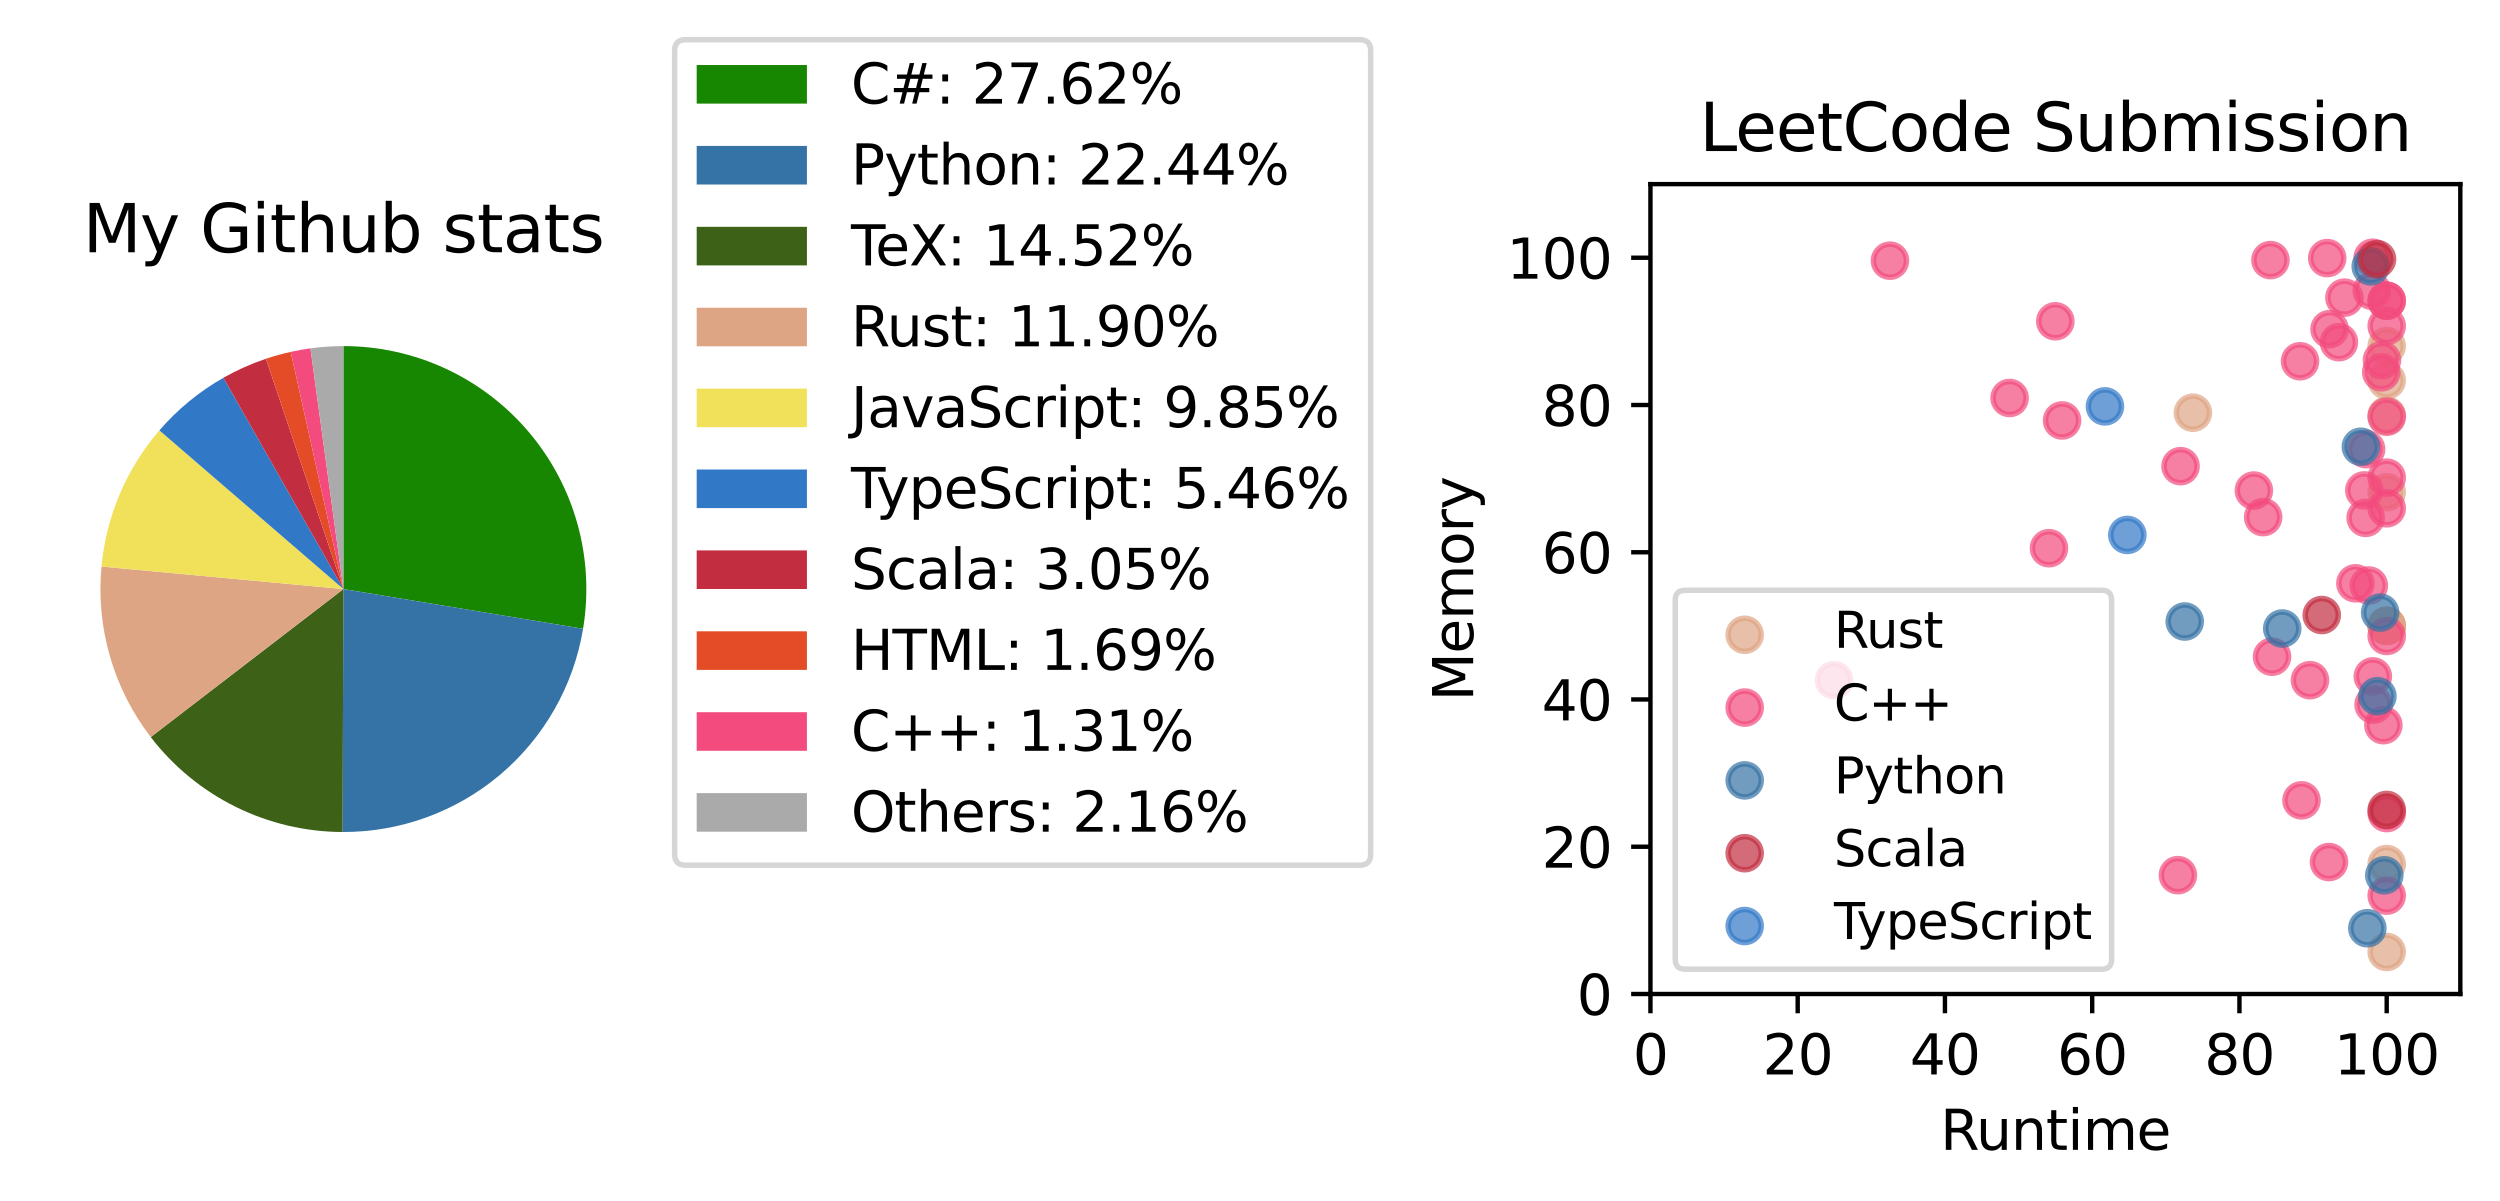 <?xml version="1.0" encoding="utf-8" standalone="no"?>
<!DOCTYPE svg PUBLIC "-//W3C//DTD SVG 1.1//EN"
  "http://www.w3.org/Graphics/SVG/1.1/DTD/svg11.dtd">
<svg xmlns:xlink="http://www.w3.org/1999/xlink" width="453.6pt" height="217.905pt" viewBox="0 0 453.6 217.905" xmlns="http://www.w3.org/2000/svg" version="1.1">
 <defs>
  <style type="text/css">*{stroke-linejoin: round; stroke-linecap: butt}</style>
 </defs>
 <g id="figure_1">
  <g id="patch_1">
   <path d="M 0 217.905 
L 453.6 217.905 
L 453.6 -0 
L 0 -0 
z
" style="fill: #ffffff"/>
  </g>
  <g id="axes_1">
   <g id="patch_2">
    <path d="M 105.793 114.089 
C 106.839 107.777 106.499 101.311 104.796 95.143 
C 103.092 88.975 100.066 83.251 95.928 78.37 
C 91.79 73.489 86.638 69.567 80.832 66.878 
C 75.026 64.188 68.703 62.795 62.304 62.795 
L 62.304 106.878 
z
" style="fill: #178600"/>
   </g>
   <g id="patch_3">
    <path d="M 62.157 150.96 
C 72.621 150.995 82.763 147.303 90.755 140.55 
C 98.748 133.796 104.081 124.412 105.793 114.089 
L 62.304 106.878 
z
" style="fill: #3572a5"/>
   </g>
   <g id="patch_4">
    <path d="M 27.346 133.734 
C 31.447 139.073 36.718 143.402 42.752 146.388 
C 48.786 149.373 55.424 150.938 62.157 150.96 
L 62.304 106.878 
z
" style="fill: #3d6117"/>
   </g>
   <g id="patch_5">
    <path d="M 18.41 102.795 
C 17.9 108.282 18.423 113.816 19.952 119.11 
C 21.481 124.404 23.989 129.364 27.346 133.734 
L 62.304 106.878 
z
" style="fill: #dea584"/>
   </g>
   <g id="patch_6">
    <path d="M 28.919 78.089 
C 25.944 81.539 23.521 85.43 21.738 89.623 
C 19.955 93.815 18.832 98.259 18.41 102.795 
L 62.304 106.878 
z
" style="fill: #f1e05a"/>
   </g>
   <g id="patch_7">
    <path d="M 40.537 68.543 
C 38.346 69.787 36.265 71.217 34.318 72.817 
C 32.371 74.417 30.565 76.181 28.919 78.089 
L 62.304 106.878 
z
" style="fill: #3178c6"/>
   </g>
   <g id="patch_8">
    <path d="M 48.25 65.095 
C 46.913 65.545 45.598 66.058 44.311 66.634 
C 43.023 67.21 41.764 67.847 40.537 68.543 
L 62.304 106.878 
z
" style="fill: #c22d40"/>
   </g>
   <g id="patch_9">
    <path d="M 52.746 63.843 
C 51.986 64.012 51.231 64.201 50.481 64.41 
C 49.732 64.618 48.988 64.847 48.25 65.095 
L 62.304 106.878 
z
" style="fill: #e34c26"/>
   </g>
   <g id="patch_10">
    <path d="M 56.327 63.202 
C 55.726 63.284 55.127 63.379 54.53 63.486 
C 53.933 63.593 53.338 63.712 52.746 63.843 
L 62.304 106.878 
z
" style="fill: #f34b7d"/>
   </g>
   <g id="patch_11">
    <path d="M 62.304 62.795 
C 61.304 62.795 60.305 62.829 59.308 62.897 
C 58.311 62.965 57.317 63.066 56.327 63.202 
L 62.304 106.878 
z
" style="fill: #aaaaaa"/>
   </g>
   <g id="text_1">
    <!-- My Github stats -->
    <g transform="translate(15.047 45.774) scale(0.12 -0.12)">
     <defs>
      <path id="DejaVuSans-4d" d="M 628 4666 
L 1569 4666 
L 2759 1491 
L 3956 4666 
L 4897 4666 
L 4897 0 
L 4281 0 
L 4281 4097 
L 3078 897 
L 2444 897 
L 1241 4097 
L 1241 0 
L 628 0 
L 628 4666 
z
" transform="scale(0.016)"/>
      <path id="DejaVuSans-79" d="M 2059 -325 
Q 1816 -950 1584 -1140 
Q 1353 -1331 966 -1331 
L 506 -1331 
L 506 -850 
L 844 -850 
Q 1081 -850 1212 -737 
Q 1344 -625 1503 -206 
L 1606 56 
L 191 3500 
L 800 3500 
L 1894 763 
L 2988 3500 
L 3597 3500 
L 2059 -325 
z
" transform="scale(0.016)"/>
      <path id="DejaVuSans-20" transform="scale(0.016)"/>
      <path id="DejaVuSans-47" d="M 3809 666 
L 3809 1919 
L 2778 1919 
L 2778 2438 
L 4434 2438 
L 4434 434 
Q 4069 175 3628 42 
Q 3188 -91 2688 -91 
Q 1594 -91 976 548 
Q 359 1188 359 2328 
Q 359 3472 976 4111 
Q 1594 4750 2688 4750 
Q 3144 4750 3555 4637 
Q 3966 4525 4313 4306 
L 4313 3634 
Q 3963 3931 3569 4081 
Q 3175 4231 2741 4231 
Q 1884 4231 1454 3753 
Q 1025 3275 1025 2328 
Q 1025 1384 1454 906 
Q 1884 428 2741 428 
Q 3075 428 3337 486 
Q 3600 544 3809 666 
z
" transform="scale(0.016)"/>
      <path id="DejaVuSans-69" d="M 603 3500 
L 1178 3500 
L 1178 0 
L 603 0 
L 603 3500 
z
M 603 4863 
L 1178 4863 
L 1178 4134 
L 603 4134 
L 603 4863 
z
" transform="scale(0.016)"/>
      <path id="DejaVuSans-74" d="M 1172 4494 
L 1172 3500 
L 2356 3500 
L 2356 3053 
L 1172 3053 
L 1172 1153 
Q 1172 725 1289 603 
Q 1406 481 1766 481 
L 2356 481 
L 2356 0 
L 1766 0 
Q 1100 0 847 248 
Q 594 497 594 1153 
L 594 3053 
L 172 3053 
L 172 3500 
L 594 3500 
L 594 4494 
L 1172 4494 
z
" transform="scale(0.016)"/>
      <path id="DejaVuSans-68" d="M 3513 2113 
L 3513 0 
L 2938 0 
L 2938 2094 
Q 2938 2591 2744 2837 
Q 2550 3084 2163 3084 
Q 1697 3084 1428 2787 
Q 1159 2491 1159 1978 
L 1159 0 
L 581 0 
L 581 4863 
L 1159 4863 
L 1159 2956 
Q 1366 3272 1645 3428 
Q 1925 3584 2291 3584 
Q 2894 3584 3203 3211 
Q 3513 2838 3513 2113 
z
" transform="scale(0.016)"/>
      <path id="DejaVuSans-75" d="M 544 1381 
L 544 3500 
L 1119 3500 
L 1119 1403 
Q 1119 906 1312 657 
Q 1506 409 1894 409 
Q 2359 409 2629 706 
Q 2900 1003 2900 1516 
L 2900 3500 
L 3475 3500 
L 3475 0 
L 2900 0 
L 2900 538 
Q 2691 219 2414 64 
Q 2138 -91 1772 -91 
Q 1169 -91 856 284 
Q 544 659 544 1381 
z
M 1991 3584 
L 1991 3584 
z
" transform="scale(0.016)"/>
      <path id="DejaVuSans-62" d="M 3116 1747 
Q 3116 2381 2855 2742 
Q 2594 3103 2138 3103 
Q 1681 3103 1420 2742 
Q 1159 2381 1159 1747 
Q 1159 1113 1420 752 
Q 1681 391 2138 391 
Q 2594 391 2855 752 
Q 3116 1113 3116 1747 
z
M 1159 2969 
Q 1341 3281 1617 3432 
Q 1894 3584 2278 3584 
Q 2916 3584 3314 3078 
Q 3713 2572 3713 1747 
Q 3713 922 3314 415 
Q 2916 -91 2278 -91 
Q 1894 -91 1617 61 
Q 1341 213 1159 525 
L 1159 0 
L 581 0 
L 581 4863 
L 1159 4863 
L 1159 2969 
z
" transform="scale(0.016)"/>
      <path id="DejaVuSans-73" d="M 2834 3397 
L 2834 2853 
Q 2591 2978 2328 3040 
Q 2066 3103 1784 3103 
Q 1356 3103 1142 2972 
Q 928 2841 928 2578 
Q 928 2378 1081 2264 
Q 1234 2150 1697 2047 
L 1894 2003 
Q 2506 1872 2764 1633 
Q 3022 1394 3022 966 
Q 3022 478 2636 193 
Q 2250 -91 1575 -91 
Q 1294 -91 989 -36 
Q 684 19 347 128 
L 347 722 
Q 666 556 975 473 
Q 1284 391 1588 391 
Q 1994 391 2212 530 
Q 2431 669 2431 922 
Q 2431 1156 2273 1281 
Q 2116 1406 1581 1522 
L 1381 1569 
Q 847 1681 609 1914 
Q 372 2147 372 2553 
Q 372 3047 722 3315 
Q 1072 3584 1716 3584 
Q 2034 3584 2315 3537 
Q 2597 3491 2834 3397 
z
" transform="scale(0.016)"/>
      <path id="DejaVuSans-61" d="M 2194 1759 
Q 1497 1759 1228 1600 
Q 959 1441 959 1056 
Q 959 750 1161 570 
Q 1363 391 1709 391 
Q 2188 391 2477 730 
Q 2766 1069 2766 1631 
L 2766 1759 
L 2194 1759 
z
M 3341 1997 
L 3341 0 
L 2766 0 
L 2766 531 
Q 2569 213 2275 61 
Q 1981 -91 1556 -91 
Q 1019 -91 701 211 
Q 384 513 384 1019 
Q 384 1609 779 1909 
Q 1175 2209 1959 2209 
L 2766 2209 
L 2766 2266 
Q 2766 2663 2505 2880 
Q 2244 3097 1772 3097 
Q 1472 3097 1187 3025 
Q 903 2953 641 2809 
L 641 3341 
Q 956 3463 1253 3523 
Q 1550 3584 1831 3584 
Q 2591 3584 2966 3190 
Q 3341 2797 3341 1997 
z
" transform="scale(0.016)"/>
     </defs>
     <use xlink:href="#DejaVuSans-4d"/>
     <use xlink:href="#DejaVuSans-79" x="86.279"/>
     <use xlink:href="#DejaVuSans-20" x="145.459"/>
     <use xlink:href="#DejaVuSans-47" x="177.246"/>
     <use xlink:href="#DejaVuSans-69" x="254.736"/>
     <use xlink:href="#DejaVuSans-74" x="282.52"/>
     <use xlink:href="#DejaVuSans-68" x="321.729"/>
     <use xlink:href="#DejaVuSans-75" x="385.107"/>
     <use xlink:href="#DejaVuSans-62" x="448.486"/>
     <use xlink:href="#DejaVuSans-20" x="511.963"/>
     <use xlink:href="#DejaVuSans-73" x="543.75"/>
     <use xlink:href="#DejaVuSans-74" x="595.85"/>
     <use xlink:href="#DejaVuSans-61" x="635.059"/>
     <use xlink:href="#DejaVuSans-74" x="696.338"/>
     <use xlink:href="#DejaVuSans-73" x="735.547"/>
    </g>
   </g>
   <g id="legend_1">
    <g id="patch_12">
     <path d="M 124.407 156.981 
L 246.692 156.981 
Q 248.692 156.981 248.692 154.981 
L 248.692 9.2 
Q 248.692 7.2 246.692 7.2 
L 124.407 7.2 
Q 122.407 7.2 122.407 9.2 
L 122.407 154.981 
Q 122.407 156.981 124.407 156.981 
z
" style="fill: #ffffff; opacity: 0.8; stroke: #cccccc; stroke-linejoin: miter"/>
    </g>
    <g id="patch_13">
     <path d="M 126.407 18.798 
L 146.407 18.798 
L 146.407 11.798 
L 126.407 11.798 
z
" style="fill: #178600"/>
    </g>
    <g id="text_2">
     <!-- C#: 27.62% -->
     <g transform="translate(154.407 18.798) scale(0.1 -0.1)">
      <defs>
       <path id="DejaVuSans-43" d="M 4122 4306 
L 4122 3641 
Q 3803 3938 3442 4084 
Q 3081 4231 2675 4231 
Q 1875 4231 1450 3742 
Q 1025 3253 1025 2328 
Q 1025 1406 1450 917 
Q 1875 428 2675 428 
Q 3081 428 3442 575 
Q 3803 722 4122 1019 
L 4122 359 
Q 3791 134 3420 21 
Q 3050 -91 2638 -91 
Q 1578 -91 968 557 
Q 359 1206 359 2328 
Q 359 3453 968 4101 
Q 1578 4750 2638 4750 
Q 3056 4750 3426 4639 
Q 3797 4528 4122 4306 
z
" transform="scale(0.016)"/>
       <path id="DejaVuSans-23" d="M 3272 2816 
L 2363 2816 
L 2100 1772 
L 3016 1772 
L 3272 2816 
z
M 2803 4594 
L 2478 3297 
L 3391 3297 
L 3719 4594 
L 4219 4594 
L 3897 3297 
L 4872 3297 
L 4872 2816 
L 3775 2816 
L 3519 1772 
L 4513 1772 
L 4513 1294 
L 3397 1294 
L 3072 0 
L 2572 0 
L 2894 1294 
L 1978 1294 
L 1656 0 
L 1153 0 
L 1478 1294 
L 494 1294 
L 494 1772 
L 1594 1772 
L 1856 2816 
L 850 2816 
L 850 3297 
L 1978 3297 
L 2297 4594 
L 2803 4594 
z
" transform="scale(0.016)"/>
       <path id="DejaVuSans-3a" d="M 750 794 
L 1409 794 
L 1409 0 
L 750 0 
L 750 794 
z
M 750 3309 
L 1409 3309 
L 1409 2516 
L 750 2516 
L 750 3309 
z
" transform="scale(0.016)"/>
       <path id="DejaVuSans-32" d="M 1228 531 
L 3431 531 
L 3431 0 
L 469 0 
L 469 531 
Q 828 903 1448 1529 
Q 2069 2156 2228 2338 
Q 2531 2678 2651 2914 
Q 2772 3150 2772 3378 
Q 2772 3750 2511 3984 
Q 2250 4219 1831 4219 
Q 1534 4219 1204 4116 
Q 875 4013 500 3803 
L 500 4441 
Q 881 4594 1212 4672 
Q 1544 4750 1819 4750 
Q 2544 4750 2975 4387 
Q 3406 4025 3406 3419 
Q 3406 3131 3298 2873 
Q 3191 2616 2906 2266 
Q 2828 2175 2409 1742 
Q 1991 1309 1228 531 
z
" transform="scale(0.016)"/>
       <path id="DejaVuSans-37" d="M 525 4666 
L 3525 4666 
L 3525 4397 
L 1831 0 
L 1172 0 
L 2766 4134 
L 525 4134 
L 525 4666 
z
" transform="scale(0.016)"/>
       <path id="DejaVuSans-2e" d="M 684 794 
L 1344 794 
L 1344 0 
L 684 0 
L 684 794 
z
" transform="scale(0.016)"/>
       <path id="DejaVuSans-36" d="M 2113 2584 
Q 1688 2584 1439 2293 
Q 1191 2003 1191 1497 
Q 1191 994 1439 701 
Q 1688 409 2113 409 
Q 2538 409 2786 701 
Q 3034 994 3034 1497 
Q 3034 2003 2786 2293 
Q 2538 2584 2113 2584 
z
M 3366 4563 
L 3366 3988 
Q 3128 4100 2886 4159 
Q 2644 4219 2406 4219 
Q 1781 4219 1451 3797 
Q 1122 3375 1075 2522 
Q 1259 2794 1537 2939 
Q 1816 3084 2150 3084 
Q 2853 3084 3261 2657 
Q 3669 2231 3669 1497 
Q 3669 778 3244 343 
Q 2819 -91 2113 -91 
Q 1303 -91 875 529 
Q 447 1150 447 2328 
Q 447 3434 972 4092 
Q 1497 4750 2381 4750 
Q 2619 4750 2861 4703 
Q 3103 4656 3366 4563 
z
" transform="scale(0.016)"/>
       <path id="DejaVuSans-25" d="M 4653 2053 
Q 4381 2053 4226 1822 
Q 4072 1591 4072 1178 
Q 4072 772 4226 539 
Q 4381 306 4653 306 
Q 4919 306 5073 539 
Q 5228 772 5228 1178 
Q 5228 1588 5073 1820 
Q 4919 2053 4653 2053 
z
M 4653 2450 
Q 5147 2450 5437 2106 
Q 5728 1763 5728 1178 
Q 5728 594 5436 251 
Q 5144 -91 4653 -91 
Q 4153 -91 3862 251 
Q 3572 594 3572 1178 
Q 3572 1766 3864 2108 
Q 4156 2450 4653 2450 
z
M 1428 4353 
Q 1159 4353 1004 4120 
Q 850 3888 850 3481 
Q 850 3069 1003 2837 
Q 1156 2606 1428 2606 
Q 1700 2606 1854 2837 
Q 2009 3069 2009 3481 
Q 2009 3884 1853 4118 
Q 1697 4353 1428 4353 
z
M 4250 4750 
L 4750 4750 
L 1831 -91 
L 1331 -91 
L 4250 4750 
z
M 1428 4750 
Q 1922 4750 2215 4408 
Q 2509 4066 2509 3481 
Q 2509 2891 2217 2550 
Q 1925 2209 1428 2209 
Q 931 2209 642 2551 
Q 353 2894 353 3481 
Q 353 4063 643 4406 
Q 934 4750 1428 4750 
z
" transform="scale(0.016)"/>
      </defs>
      <use xlink:href="#DejaVuSans-43"/>
      <use xlink:href="#DejaVuSans-23" x="69.824"/>
      <use xlink:href="#DejaVuSans-3a" x="153.613"/>
      <use xlink:href="#DejaVuSans-20" x="187.305"/>
      <use xlink:href="#DejaVuSans-32" x="219.092"/>
      <use xlink:href="#DejaVuSans-37" x="282.715"/>
      <use xlink:href="#DejaVuSans-2e" x="346.338"/>
      <use xlink:href="#DejaVuSans-36" x="378.125"/>
      <use xlink:href="#DejaVuSans-32" x="441.748"/>
      <use xlink:href="#DejaVuSans-25" x="505.371"/>
     </g>
    </g>
    <g id="patch_14">
     <path d="M 126.407 33.477 
L 146.407 33.477 
L 146.407 26.477 
L 126.407 26.477 
z
" style="fill: #3572a5"/>
    </g>
    <g id="text_3">
     <!-- Python: 22.44% -->
     <g transform="translate(154.407 33.477) scale(0.1 -0.1)">
      <defs>
       <path id="DejaVuSans-50" d="M 1259 4147 
L 1259 2394 
L 2053 2394 
Q 2494 2394 2734 2622 
Q 2975 2850 2975 3272 
Q 2975 3691 2734 3919 
Q 2494 4147 2053 4147 
L 1259 4147 
z
M 628 4666 
L 2053 4666 
Q 2838 4666 3239 4311 
Q 3641 3956 3641 3272 
Q 3641 2581 3239 2228 
Q 2838 1875 2053 1875 
L 1259 1875 
L 1259 0 
L 628 0 
L 628 4666 
z
" transform="scale(0.016)"/>
       <path id="DejaVuSans-6f" d="M 1959 3097 
Q 1497 3097 1228 2736 
Q 959 2375 959 1747 
Q 959 1119 1226 758 
Q 1494 397 1959 397 
Q 2419 397 2687 759 
Q 2956 1122 2956 1747 
Q 2956 2369 2687 2733 
Q 2419 3097 1959 3097 
z
M 1959 3584 
Q 2709 3584 3137 3096 
Q 3566 2609 3566 1747 
Q 3566 888 3137 398 
Q 2709 -91 1959 -91 
Q 1206 -91 779 398 
Q 353 888 353 1747 
Q 353 2609 779 3096 
Q 1206 3584 1959 3584 
z
" transform="scale(0.016)"/>
       <path id="DejaVuSans-6e" d="M 3513 2113 
L 3513 0 
L 2938 0 
L 2938 2094 
Q 2938 2591 2744 2837 
Q 2550 3084 2163 3084 
Q 1697 3084 1428 2787 
Q 1159 2491 1159 1978 
L 1159 0 
L 581 0 
L 581 3500 
L 1159 3500 
L 1159 2956 
Q 1366 3272 1645 3428 
Q 1925 3584 2291 3584 
Q 2894 3584 3203 3211 
Q 3513 2838 3513 2113 
z
" transform="scale(0.016)"/>
       <path id="DejaVuSans-34" d="M 2419 4116 
L 825 1625 
L 2419 1625 
L 2419 4116 
z
M 2253 4666 
L 3047 4666 
L 3047 1625 
L 3713 1625 
L 3713 1100 
L 3047 1100 
L 3047 0 
L 2419 0 
L 2419 1100 
L 313 1100 
L 313 1709 
L 2253 4666 
z
" transform="scale(0.016)"/>
      </defs>
      <use xlink:href="#DejaVuSans-50"/>
      <use xlink:href="#DejaVuSans-79" x="60.303"/>
      <use xlink:href="#DejaVuSans-74" x="119.482"/>
      <use xlink:href="#DejaVuSans-68" x="158.691"/>
      <use xlink:href="#DejaVuSans-6f" x="222.07"/>
      <use xlink:href="#DejaVuSans-6e" x="283.252"/>
      <use xlink:href="#DejaVuSans-3a" x="346.631"/>
      <use xlink:href="#DejaVuSans-20" x="380.322"/>
      <use xlink:href="#DejaVuSans-32" x="412.109"/>
      <use xlink:href="#DejaVuSans-32" x="475.732"/>
      <use xlink:href="#DejaVuSans-2e" x="539.355"/>
      <use xlink:href="#DejaVuSans-34" x="571.143"/>
      <use xlink:href="#DejaVuSans-34" x="634.766"/>
      <use xlink:href="#DejaVuSans-25" x="698.389"/>
     </g>
    </g>
    <g id="patch_15">
     <path d="M 126.407 48.155 
L 146.407 48.155 
L 146.407 41.155 
L 126.407 41.155 
z
" style="fill: #3d6117"/>
    </g>
    <g id="text_4">
     <!-- TeX: 14.52% -->
     <g transform="translate(154.407 48.155) scale(0.1 -0.1)">
      <defs>
       <path id="DejaVuSans-54" d="M -19 4666 
L 3928 4666 
L 3928 4134 
L 2272 4134 
L 2272 0 
L 1638 0 
L 1638 4134 
L -19 4134 
L -19 4666 
z
" transform="scale(0.016)"/>
       <path id="DejaVuSans-65" d="M 3597 1894 
L 3597 1613 
L 953 1613 
Q 991 1019 1311 708 
Q 1631 397 2203 397 
Q 2534 397 2845 478 
Q 3156 559 3463 722 
L 3463 178 
Q 3153 47 2828 -22 
Q 2503 -91 2169 -91 
Q 1331 -91 842 396 
Q 353 884 353 1716 
Q 353 2575 817 3079 
Q 1281 3584 2069 3584 
Q 2775 3584 3186 3129 
Q 3597 2675 3597 1894 
z
M 3022 2063 
Q 3016 2534 2758 2815 
Q 2500 3097 2075 3097 
Q 1594 3097 1305 2825 
Q 1016 2553 972 2059 
L 3022 2063 
z
" transform="scale(0.016)"/>
       <path id="DejaVuSans-58" d="M 403 4666 
L 1081 4666 
L 2241 2931 
L 3406 4666 
L 4084 4666 
L 2584 2425 
L 4184 0 
L 3506 0 
L 2194 1984 
L 872 0 
L 191 0 
L 1856 2491 
L 403 4666 
z
" transform="scale(0.016)"/>
       <path id="DejaVuSans-31" d="M 794 531 
L 1825 531 
L 1825 4091 
L 703 3866 
L 703 4441 
L 1819 4666 
L 2450 4666 
L 2450 531 
L 3481 531 
L 3481 0 
L 794 0 
L 794 531 
z
" transform="scale(0.016)"/>
       <path id="DejaVuSans-35" d="M 691 4666 
L 3169 4666 
L 3169 4134 
L 1269 4134 
L 1269 2991 
Q 1406 3038 1543 3061 
Q 1681 3084 1819 3084 
Q 2600 3084 3056 2656 
Q 3513 2228 3513 1497 
Q 3513 744 3044 326 
Q 2575 -91 1722 -91 
Q 1428 -91 1123 -41 
Q 819 9 494 109 
L 494 744 
Q 775 591 1075 516 
Q 1375 441 1709 441 
Q 2250 441 2565 725 
Q 2881 1009 2881 1497 
Q 2881 1984 2565 2268 
Q 2250 2553 1709 2553 
Q 1456 2553 1204 2497 
Q 953 2441 691 2322 
L 691 4666 
z
" transform="scale(0.016)"/>
      </defs>
      <use xlink:href="#DejaVuSans-54"/>
      <use xlink:href="#DejaVuSans-65" x="44.084"/>
      <use xlink:href="#DejaVuSans-58" x="105.607"/>
      <use xlink:href="#DejaVuSans-3a" x="174.113"/>
      <use xlink:href="#DejaVuSans-20" x="207.805"/>
      <use xlink:href="#DejaVuSans-31" x="239.592"/>
      <use xlink:href="#DejaVuSans-34" x="303.215"/>
      <use xlink:href="#DejaVuSans-2e" x="366.838"/>
      <use xlink:href="#DejaVuSans-35" x="398.625"/>
      <use xlink:href="#DejaVuSans-32" x="462.248"/>
      <use xlink:href="#DejaVuSans-25" x="525.871"/>
     </g>
    </g>
    <g id="patch_16">
     <path d="M 126.407 62.833 
L 146.407 62.833 
L 146.407 55.833 
L 126.407 55.833 
z
" style="fill: #dea584"/>
    </g>
    <g id="text_5">
     <!-- Rust: 11.90% -->
     <g transform="translate(154.407 62.833) scale(0.1 -0.1)">
      <defs>
       <path id="DejaVuSans-52" d="M 2841 2188 
Q 3044 2119 3236 1894 
Q 3428 1669 3622 1275 
L 4263 0 
L 3584 0 
L 2988 1197 
Q 2756 1666 2539 1819 
Q 2322 1972 1947 1972 
L 1259 1972 
L 1259 0 
L 628 0 
L 628 4666 
L 2053 4666 
Q 2853 4666 3247 4331 
Q 3641 3997 3641 3322 
Q 3641 2881 3436 2590 
Q 3231 2300 2841 2188 
z
M 1259 4147 
L 1259 2491 
L 2053 2491 
Q 2509 2491 2742 2702 
Q 2975 2913 2975 3322 
Q 2975 3731 2742 3939 
Q 2509 4147 2053 4147 
L 1259 4147 
z
" transform="scale(0.016)"/>
       <path id="DejaVuSans-39" d="M 703 97 
L 703 672 
Q 941 559 1184 500 
Q 1428 441 1663 441 
Q 2288 441 2617 861 
Q 2947 1281 2994 2138 
Q 2813 1869 2534 1725 
Q 2256 1581 1919 1581 
Q 1219 1581 811 2004 
Q 403 2428 403 3163 
Q 403 3881 828 4315 
Q 1253 4750 1959 4750 
Q 2769 4750 3195 4129 
Q 3622 3509 3622 2328 
Q 3622 1225 3098 567 
Q 2575 -91 1691 -91 
Q 1453 -91 1209 -44 
Q 966 3 703 97 
z
M 1959 2075 
Q 2384 2075 2632 2365 
Q 2881 2656 2881 3163 
Q 2881 3666 2632 3958 
Q 2384 4250 1959 4250 
Q 1534 4250 1286 3958 
Q 1038 3666 1038 3163 
Q 1038 2656 1286 2365 
Q 1534 2075 1959 2075 
z
" transform="scale(0.016)"/>
       <path id="DejaVuSans-30" d="M 2034 4250 
Q 1547 4250 1301 3770 
Q 1056 3291 1056 2328 
Q 1056 1369 1301 889 
Q 1547 409 2034 409 
Q 2525 409 2770 889 
Q 3016 1369 3016 2328 
Q 3016 3291 2770 3770 
Q 2525 4250 2034 4250 
z
M 2034 4750 
Q 2819 4750 3233 4129 
Q 3647 3509 3647 2328 
Q 3647 1150 3233 529 
Q 2819 -91 2034 -91 
Q 1250 -91 836 529 
Q 422 1150 422 2328 
Q 422 3509 836 4129 
Q 1250 4750 2034 4750 
z
" transform="scale(0.016)"/>
      </defs>
      <use xlink:href="#DejaVuSans-52"/>
      <use xlink:href="#DejaVuSans-75" x="64.982"/>
      <use xlink:href="#DejaVuSans-73" x="128.361"/>
      <use xlink:href="#DejaVuSans-74" x="180.461"/>
      <use xlink:href="#DejaVuSans-3a" x="219.67"/>
      <use xlink:href="#DejaVuSans-20" x="253.361"/>
      <use xlink:href="#DejaVuSans-31" x="285.148"/>
      <use xlink:href="#DejaVuSans-31" x="348.771"/>
      <use xlink:href="#DejaVuSans-2e" x="412.395"/>
      <use xlink:href="#DejaVuSans-39" x="444.182"/>
      <use xlink:href="#DejaVuSans-30" x="507.805"/>
      <use xlink:href="#DejaVuSans-25" x="571.428"/>
     </g>
    </g>
    <g id="patch_17">
     <path d="M 126.407 77.511 
L 146.407 77.511 
L 146.407 70.511 
L 126.407 70.511 
z
" style="fill: #f1e05a"/>
    </g>
    <g id="text_6">
     <!-- JavaScript: 9.85% -->
     <g transform="translate(154.407 77.511) scale(0.1 -0.1)">
      <defs>
       <path id="DejaVuSans-4a" d="M 628 4666 
L 1259 4666 
L 1259 325 
Q 1259 -519 939 -900 
Q 619 -1281 -91 -1281 
L -331 -1281 
L -331 -750 
L -134 -750 
Q 284 -750 456 -515 
Q 628 -281 628 325 
L 628 4666 
z
" transform="scale(0.016)"/>
       <path id="DejaVuSans-76" d="M 191 3500 
L 800 3500 
L 1894 563 
L 2988 3500 
L 3597 3500 
L 2284 0 
L 1503 0 
L 191 3500 
z
" transform="scale(0.016)"/>
       <path id="DejaVuSans-53" d="M 3425 4513 
L 3425 3897 
Q 3066 4069 2747 4153 
Q 2428 4238 2131 4238 
Q 1616 4238 1336 4038 
Q 1056 3838 1056 3469 
Q 1056 3159 1242 3001 
Q 1428 2844 1947 2747 
L 2328 2669 
Q 3034 2534 3370 2195 
Q 3706 1856 3706 1288 
Q 3706 609 3251 259 
Q 2797 -91 1919 -91 
Q 1588 -91 1214 -16 
Q 841 59 441 206 
L 441 856 
Q 825 641 1194 531 
Q 1563 422 1919 422 
Q 2459 422 2753 634 
Q 3047 847 3047 1241 
Q 3047 1584 2836 1778 
Q 2625 1972 2144 2069 
L 1759 2144 
Q 1053 2284 737 2584 
Q 422 2884 422 3419 
Q 422 4038 858 4394 
Q 1294 4750 2059 4750 
Q 2388 4750 2728 4690 
Q 3069 4631 3425 4513 
z
" transform="scale(0.016)"/>
       <path id="DejaVuSans-63" d="M 3122 3366 
L 3122 2828 
Q 2878 2963 2633 3030 
Q 2388 3097 2138 3097 
Q 1578 3097 1268 2742 
Q 959 2388 959 1747 
Q 959 1106 1268 751 
Q 1578 397 2138 397 
Q 2388 397 2633 464 
Q 2878 531 3122 666 
L 3122 134 
Q 2881 22 2623 -34 
Q 2366 -91 2075 -91 
Q 1284 -91 818 406 
Q 353 903 353 1747 
Q 353 2603 823 3093 
Q 1294 3584 2113 3584 
Q 2378 3584 2631 3529 
Q 2884 3475 3122 3366 
z
" transform="scale(0.016)"/>
       <path id="DejaVuSans-72" d="M 2631 2963 
Q 2534 3019 2420 3045 
Q 2306 3072 2169 3072 
Q 1681 3072 1420 2755 
Q 1159 2438 1159 1844 
L 1159 0 
L 581 0 
L 581 3500 
L 1159 3500 
L 1159 2956 
Q 1341 3275 1631 3429 
Q 1922 3584 2338 3584 
Q 2397 3584 2469 3576 
Q 2541 3569 2628 3553 
L 2631 2963 
z
" transform="scale(0.016)"/>
       <path id="DejaVuSans-70" d="M 1159 525 
L 1159 -1331 
L 581 -1331 
L 581 3500 
L 1159 3500 
L 1159 2969 
Q 1341 3281 1617 3432 
Q 1894 3584 2278 3584 
Q 2916 3584 3314 3078 
Q 3713 2572 3713 1747 
Q 3713 922 3314 415 
Q 2916 -91 2278 -91 
Q 1894 -91 1617 61 
Q 1341 213 1159 525 
z
M 3116 1747 
Q 3116 2381 2855 2742 
Q 2594 3103 2138 3103 
Q 1681 3103 1420 2742 
Q 1159 2381 1159 1747 
Q 1159 1113 1420 752 
Q 1681 391 2138 391 
Q 2594 391 2855 752 
Q 3116 1113 3116 1747 
z
" transform="scale(0.016)"/>
       <path id="DejaVuSans-38" d="M 2034 2216 
Q 1584 2216 1326 1975 
Q 1069 1734 1069 1313 
Q 1069 891 1326 650 
Q 1584 409 2034 409 
Q 2484 409 2743 651 
Q 3003 894 3003 1313 
Q 3003 1734 2745 1975 
Q 2488 2216 2034 2216 
z
M 1403 2484 
Q 997 2584 770 2862 
Q 544 3141 544 3541 
Q 544 4100 942 4425 
Q 1341 4750 2034 4750 
Q 2731 4750 3128 4425 
Q 3525 4100 3525 3541 
Q 3525 3141 3298 2862 
Q 3072 2584 2669 2484 
Q 3125 2378 3379 2068 
Q 3634 1759 3634 1313 
Q 3634 634 3220 271 
Q 2806 -91 2034 -91 
Q 1263 -91 848 271 
Q 434 634 434 1313 
Q 434 1759 690 2068 
Q 947 2378 1403 2484 
z
M 1172 3481 
Q 1172 3119 1398 2916 
Q 1625 2713 2034 2713 
Q 2441 2713 2670 2916 
Q 2900 3119 2900 3481 
Q 2900 3844 2670 4047 
Q 2441 4250 2034 4250 
Q 1625 4250 1398 4047 
Q 1172 3844 1172 3481 
z
" transform="scale(0.016)"/>
      </defs>
      <use xlink:href="#DejaVuSans-4a"/>
      <use xlink:href="#DejaVuSans-61" x="29.492"/>
      <use xlink:href="#DejaVuSans-76" x="90.771"/>
      <use xlink:href="#DejaVuSans-61" x="149.951"/>
      <use xlink:href="#DejaVuSans-53" x="211.23"/>
      <use xlink:href="#DejaVuSans-63" x="274.707"/>
      <use xlink:href="#DejaVuSans-72" x="329.688"/>
      <use xlink:href="#DejaVuSans-69" x="370.801"/>
      <use xlink:href="#DejaVuSans-70" x="398.584"/>
      <use xlink:href="#DejaVuSans-74" x="462.061"/>
      <use xlink:href="#DejaVuSans-3a" x="501.27"/>
      <use xlink:href="#DejaVuSans-20" x="534.961"/>
      <use xlink:href="#DejaVuSans-39" x="566.748"/>
      <use xlink:href="#DejaVuSans-2e" x="630.371"/>
      <use xlink:href="#DejaVuSans-38" x="662.158"/>
      <use xlink:href="#DejaVuSans-35" x="725.781"/>
      <use xlink:href="#DejaVuSans-25" x="789.404"/>
     </g>
    </g>
    <g id="patch_18">
     <path d="M 126.407 92.189 
L 146.407 92.189 
L 146.407 85.189 
L 126.407 85.189 
z
" style="fill: #3178c6"/>
    </g>
    <g id="text_7">
     <!-- TypeScript: 5.46% -->
     <g transform="translate(154.407 92.189) scale(0.1 -0.1)">
      <use xlink:href="#DejaVuSans-54"/>
      <use xlink:href="#DejaVuSans-79" x="45.459"/>
      <use xlink:href="#DejaVuSans-70" x="104.639"/>
      <use xlink:href="#DejaVuSans-65" x="168.115"/>
      <use xlink:href="#DejaVuSans-53" x="229.639"/>
      <use xlink:href="#DejaVuSans-63" x="293.115"/>
      <use xlink:href="#DejaVuSans-72" x="348.096"/>
      <use xlink:href="#DejaVuSans-69" x="389.209"/>
      <use xlink:href="#DejaVuSans-70" x="416.992"/>
      <use xlink:href="#DejaVuSans-74" x="480.469"/>
      <use xlink:href="#DejaVuSans-3a" x="519.678"/>
      <use xlink:href="#DejaVuSans-20" x="553.369"/>
      <use xlink:href="#DejaVuSans-35" x="585.156"/>
      <use xlink:href="#DejaVuSans-2e" x="648.779"/>
      <use xlink:href="#DejaVuSans-34" x="680.566"/>
      <use xlink:href="#DejaVuSans-36" x="744.189"/>
      <use xlink:href="#DejaVuSans-25" x="807.812"/>
     </g>
    </g>
    <g id="patch_19">
     <path d="M 126.407 106.867 
L 146.407 106.867 
L 146.407 99.867 
L 126.407 99.867 
z
" style="fill: #c22d40"/>
    </g>
    <g id="text_8">
     <!-- Scala: 3.05% -->
     <g transform="translate(154.407 106.867) scale(0.1 -0.1)">
      <defs>
       <path id="DejaVuSans-6c" d="M 603 4863 
L 1178 4863 
L 1178 0 
L 603 0 
L 603 4863 
z
" transform="scale(0.016)"/>
       <path id="DejaVuSans-33" d="M 2597 2516 
Q 3050 2419 3304 2112 
Q 3559 1806 3559 1356 
Q 3559 666 3084 287 
Q 2609 -91 1734 -91 
Q 1441 -91 1130 -33 
Q 819 25 488 141 
L 488 750 
Q 750 597 1062 519 
Q 1375 441 1716 441 
Q 2309 441 2620 675 
Q 2931 909 2931 1356 
Q 2931 1769 2642 2001 
Q 2353 2234 1838 2234 
L 1294 2234 
L 1294 2753 
L 1863 2753 
Q 2328 2753 2575 2939 
Q 2822 3125 2822 3475 
Q 2822 3834 2567 4026 
Q 2313 4219 1838 4219 
Q 1578 4219 1281 4162 
Q 984 4106 628 3988 
L 628 4550 
Q 988 4650 1302 4700 
Q 1616 4750 1894 4750 
Q 2613 4750 3031 4423 
Q 3450 4097 3450 3541 
Q 3450 3153 3228 2886 
Q 3006 2619 2597 2516 
z
" transform="scale(0.016)"/>
      </defs>
      <use xlink:href="#DejaVuSans-53"/>
      <use xlink:href="#DejaVuSans-63" x="63.477"/>
      <use xlink:href="#DejaVuSans-61" x="118.457"/>
      <use xlink:href="#DejaVuSans-6c" x="179.736"/>
      <use xlink:href="#DejaVuSans-61" x="207.52"/>
      <use xlink:href="#DejaVuSans-3a" x="268.799"/>
      <use xlink:href="#DejaVuSans-20" x="302.49"/>
      <use xlink:href="#DejaVuSans-33" x="334.277"/>
      <use xlink:href="#DejaVuSans-2e" x="397.9"/>
      <use xlink:href="#DejaVuSans-30" x="429.688"/>
      <use xlink:href="#DejaVuSans-35" x="493.311"/>
      <use xlink:href="#DejaVuSans-25" x="556.934"/>
     </g>
    </g>
    <g id="patch_20">
     <path d="M 126.407 121.545 
L 146.407 121.545 
L 146.407 114.545 
L 126.407 114.545 
z
" style="fill: #e34c26"/>
    </g>
    <g id="text_9">
     <!-- HTML: 1.69% -->
     <g transform="translate(154.407 121.545) scale(0.1 -0.1)">
      <defs>
       <path id="DejaVuSans-48" d="M 628 4666 
L 1259 4666 
L 1259 2753 
L 3553 2753 
L 3553 4666 
L 4184 4666 
L 4184 0 
L 3553 0 
L 3553 2222 
L 1259 2222 
L 1259 0 
L 628 0 
L 628 4666 
z
" transform="scale(0.016)"/>
       <path id="DejaVuSans-4c" d="M 628 4666 
L 1259 4666 
L 1259 531 
L 3531 531 
L 3531 0 
L 628 0 
L 628 4666 
z
" transform="scale(0.016)"/>
      </defs>
      <use xlink:href="#DejaVuSans-48"/>
      <use xlink:href="#DejaVuSans-54" x="75.195"/>
      <use xlink:href="#DejaVuSans-4d" x="136.279"/>
      <use xlink:href="#DejaVuSans-4c" x="222.559"/>
      <use xlink:href="#DejaVuSans-3a" x="278.271"/>
      <use xlink:href="#DejaVuSans-20" x="311.963"/>
      <use xlink:href="#DejaVuSans-31" x="343.75"/>
      <use xlink:href="#DejaVuSans-2e" x="407.373"/>
      <use xlink:href="#DejaVuSans-36" x="439.16"/>
      <use xlink:href="#DejaVuSans-39" x="502.783"/>
      <use xlink:href="#DejaVuSans-25" x="566.406"/>
     </g>
    </g>
    <g id="patch_21">
     <path d="M 126.407 136.223 
L 146.407 136.223 
L 146.407 129.223 
L 126.407 129.223 
z
" style="fill: #f34b7d"/>
    </g>
    <g id="text_10">
     <!-- C++: 1.31% -->
     <g transform="translate(154.407 136.223) scale(0.1 -0.1)">
      <defs>
       <path id="DejaVuSans-2b" d="M 2944 4013 
L 2944 2272 
L 4684 2272 
L 4684 1741 
L 2944 1741 
L 2944 0 
L 2419 0 
L 2419 1741 
L 678 1741 
L 678 2272 
L 2419 2272 
L 2419 4013 
L 2944 4013 
z
" transform="scale(0.016)"/>
      </defs>
      <use xlink:href="#DejaVuSans-43"/>
      <use xlink:href="#DejaVuSans-2b" x="69.824"/>
      <use xlink:href="#DejaVuSans-2b" x="153.613"/>
      <use xlink:href="#DejaVuSans-3a" x="237.402"/>
      <use xlink:href="#DejaVuSans-20" x="271.094"/>
      <use xlink:href="#DejaVuSans-31" x="302.881"/>
      <use xlink:href="#DejaVuSans-2e" x="366.504"/>
      <use xlink:href="#DejaVuSans-33" x="398.291"/>
      <use xlink:href="#DejaVuSans-31" x="461.914"/>
      <use xlink:href="#DejaVuSans-25" x="525.537"/>
     </g>
    </g>
    <g id="patch_22">
     <path d="M 126.407 150.902 
L 146.407 150.902 
L 146.407 143.902 
L 126.407 143.902 
z
" style="fill: #aaaaaa"/>
    </g>
    <g id="text_11">
     <!-- Others: 2.16% -->
     <g transform="translate(154.407 150.902) scale(0.1 -0.1)">
      <defs>
       <path id="DejaVuSans-4f" d="M 2522 4238 
Q 1834 4238 1429 3725 
Q 1025 3213 1025 2328 
Q 1025 1447 1429 934 
Q 1834 422 2522 422 
Q 3209 422 3611 934 
Q 4013 1447 4013 2328 
Q 4013 3213 3611 3725 
Q 3209 4238 2522 4238 
z
M 2522 4750 
Q 3503 4750 4090 4092 
Q 4678 3434 4678 2328 
Q 4678 1225 4090 567 
Q 3503 -91 2522 -91 
Q 1538 -91 948 565 
Q 359 1222 359 2328 
Q 359 3434 948 4092 
Q 1538 4750 2522 4750 
z
" transform="scale(0.016)"/>
      </defs>
      <use xlink:href="#DejaVuSans-4f"/>
      <use xlink:href="#DejaVuSans-74" x="78.711"/>
      <use xlink:href="#DejaVuSans-68" x="117.92"/>
      <use xlink:href="#DejaVuSans-65" x="181.299"/>
      <use xlink:href="#DejaVuSans-72" x="242.822"/>
      <use xlink:href="#DejaVuSans-73" x="283.936"/>
      <use xlink:href="#DejaVuSans-3a" x="336.035"/>
      <use xlink:href="#DejaVuSans-20" x="369.727"/>
      <use xlink:href="#DejaVuSans-32" x="401.514"/>
      <use xlink:href="#DejaVuSans-2e" x="465.137"/>
      <use xlink:href="#DejaVuSans-31" x="496.924"/>
      <use xlink:href="#DejaVuSans-36" x="560.547"/>
      <use xlink:href="#DejaVuSans-25" x="624.17"/>
     </g>
    </g>
   </g>
  </g>
  <g id="axes_2">
   <g id="patch_23">
    <path d="M 299.457 180.349 
L 446.4 180.349 
L 446.4 33.406 
L 299.457 33.406 
z
" style="fill: #ffffff"/>
   </g>
   <g id="PathCollection_1">
    <defs>
     <path id="ma93f954a90" d="M 0 3 
C 0.796 3 1.559 2.684 2.121 2.121 
C 2.684 1.559 3 0.796 3 0 
C 3 -0.796 2.684 -1.559 2.121 -2.121 
C 1.559 -2.684 0.796 -3 0 -3 
C -0.796 -3 -1.559 -2.684 -2.121 -2.121 
C -2.684 -1.559 -3 -0.796 -3 0 
C -3 0.796 -2.684 1.559 -2.121 2.121 
C -1.559 2.684 -0.796 3 0 3 
z
" style="stroke: #dea584; stroke-opacity: 0.7"/>
    </defs>
    <g clip-path="url(#peacb68b663)">
     <use xlink:href="#ma93f954a90" x="433.042" y="89.311" style="fill: #dea584; fill-opacity: 0.7; stroke: #dea584; stroke-opacity: 0.7"/>
     <use xlink:href="#ma93f954a90" x="433.042" y="172.721" style="fill: #dea584; fill-opacity: 0.7; stroke: #dea584; stroke-opacity: 0.7"/>
     <use xlink:href="#ma93f954a90" x="433.042" y="156.771" style="fill: #dea584; fill-opacity: 0.7; stroke: #dea584; stroke-opacity: 0.7"/>
     <use xlink:href="#ma93f954a90" x="433.042" y="75.392" style="fill: #dea584; fill-opacity: 0.7; stroke: #dea584; stroke-opacity: 0.7"/>
     <use xlink:href="#ma93f954a90" x="397.882" y="74.884" style="fill: #dea584; fill-opacity: 0.7; stroke: #dea584; stroke-opacity: 0.7"/>
     <use xlink:href="#ma93f954a90" x="433.042" y="113.557" style="fill: #dea584; fill-opacity: 0.7; stroke: #dea584; stroke-opacity: 0.7"/>
     <use xlink:href="#ma93f954a90" x="433.042" y="113.557" style="fill: #dea584; fill-opacity: 0.7; stroke: #dea584; stroke-opacity: 0.7"/>
     <use xlink:href="#ma93f954a90" x="433.042" y="113.557" style="fill: #dea584; fill-opacity: 0.7; stroke: #dea584; stroke-opacity: 0.7"/>
     <use xlink:href="#ma93f954a90" x="433.042" y="69.033" style="fill: #dea584; fill-opacity: 0.7; stroke: #dea584; stroke-opacity: 0.7"/>
     <use xlink:href="#ma93f954a90" x="433.042" y="62.795" style="fill: #dea584; fill-opacity: 0.7; stroke: #dea584; stroke-opacity: 0.7"/>
    </g>
   </g>
   <g id="PathCollection_2">
    <defs>
     <path id="md24526c05f" d="M 0 3 
C 0.796 3 1.559 2.684 2.121 2.121 
C 2.684 1.559 3 0.796 3 0 
C 3 -0.796 2.684 -1.559 2.121 -2.121 
C 1.559 -2.684 0.796 -3 0 -3 
C -0.796 -3 -1.559 -2.684 -2.121 -2.121 
C -2.684 -1.559 -3 -0.796 -3 0 
C -3 0.796 -2.684 1.559 -2.121 2.121 
C -1.559 2.684 -0.796 3 0 3 
z
" style="stroke: #f34b7d; stroke-opacity: 0.7"/>
    </defs>
    <g clip-path="url(#peacb68b663)">
     <use xlink:href="#md24526c05f" x="430.664" y="127.85" style="fill: #f34b7d; fill-opacity: 0.7; stroke: #f34b7d; stroke-opacity: 0.7"/>
     <use xlink:href="#md24526c05f" x="419.122" y="123.415" style="fill: #f34b7d; fill-opacity: 0.7; stroke: #f34b7d; stroke-opacity: 0.7"/>
     <use xlink:href="#md24526c05f" x="332.773" y="123.415" style="fill: #f34b7d; fill-opacity: 0.7; stroke: #f34b7d; stroke-opacity: 0.7"/>
     <use xlink:href="#md24526c05f" x="433.042" y="92.223" style="fill: #f34b7d; fill-opacity: 0.7; stroke: #f34b7d; stroke-opacity: 0.7"/>
     <use xlink:href="#md24526c05f" x="433.042" y="86.666" style="fill: #f34b7d; fill-opacity: 0.7; stroke: #f34b7d; stroke-opacity: 0.7"/>
     <use xlink:href="#md24526c05f" x="433.042" y="115.387" style="fill: #f34b7d; fill-opacity: 0.7; stroke: #f34b7d; stroke-opacity: 0.7"/>
     <use xlink:href="#md24526c05f" x="427.364" y="105.836" style="fill: #f34b7d; fill-opacity: 0.7; stroke: #f34b7d; stroke-opacity: 0.7"/>
     <use xlink:href="#md24526c05f" x="432.44" y="131.577" style="fill: #f34b7d; fill-opacity: 0.7; stroke: #f34b7d; stroke-opacity: 0.7"/>
     <use xlink:href="#md24526c05f" x="433.042" y="162.502" style="fill: #f34b7d; fill-opacity: 0.7; stroke: #f34b7d; stroke-opacity: 0.7"/>
     <use xlink:href="#md24526c05f" x="364.62" y="72.213" style="fill: #f34b7d; fill-opacity: 0.7; stroke: #f34b7d; stroke-opacity: 0.7"/>
     <use xlink:href="#md24526c05f" x="433.042" y="59.148" style="fill: #f34b7d; fill-opacity: 0.7; stroke: #f34b7d; stroke-opacity: 0.7"/>
     <use xlink:href="#md24526c05f" x="428.981" y="88.977" style="fill: #f34b7d; fill-opacity: 0.7; stroke: #f34b7d; stroke-opacity: 0.7"/>
     <use xlink:href="#md24526c05f" x="417.586" y="145.216" style="fill: #f34b7d; fill-opacity: 0.7; stroke: #f34b7d; stroke-opacity: 0.7"/>
     <use xlink:href="#md24526c05f" x="433.042" y="147.527" style="fill: #f34b7d; fill-opacity: 0.7; stroke: #f34b7d; stroke-opacity: 0.7"/>
     <use xlink:href="#md24526c05f" x="424.372" y="62.087" style="fill: #f34b7d; fill-opacity: 0.7; stroke: #f34b7d; stroke-opacity: 0.7"/>
     <use xlink:href="#md24526c05f" x="425.374" y="54.005" style="fill: #f34b7d; fill-opacity: 0.7; stroke: #f34b7d; stroke-opacity: 0.7"/>
     <use xlink:href="#md24526c05f" x="411.949" y="47.192" style="fill: #f34b7d; fill-opacity: 0.7; stroke: #f34b7d; stroke-opacity: 0.7"/>
     <use xlink:href="#md24526c05f" x="371.766" y="99.464" style="fill: #f34b7d; fill-opacity: 0.7; stroke: #f34b7d; stroke-opacity: 0.7"/>
     <use xlink:href="#md24526c05f" x="433.042" y="75.606" style="fill: #f34b7d; fill-opacity: 0.7; stroke: #f34b7d; stroke-opacity: 0.7"/>
     <use xlink:href="#md24526c05f" x="433.042" y="54.566" style="fill: #f34b7d; fill-opacity: 0.7; stroke: #f34b7d; stroke-opacity: 0.7"/>
     <use xlink:href="#md24526c05f" x="433.042" y="54.566" style="fill: #f34b7d; fill-opacity: 0.7; stroke: #f34b7d; stroke-opacity: 0.7"/>
     <use xlink:href="#md24526c05f" x="429.795" y="106.236" style="fill: #f34b7d; fill-opacity: 0.7; stroke: #f34b7d; stroke-opacity: 0.7"/>
     <use xlink:href="#md24526c05f" x="412.242" y="119.154" style="fill: #f34b7d; fill-opacity: 0.7; stroke: #f34b7d; stroke-opacity: 0.7"/>
     <use xlink:href="#md24526c05f" x="410.626" y="93.826" style="fill: #f34b7d; fill-opacity: 0.7; stroke: #f34b7d; stroke-opacity: 0.7"/>
     <use xlink:href="#md24526c05f" x="408.943" y="89.004" style="fill: #f34b7d; fill-opacity: 0.7; stroke: #f34b7d; stroke-opacity: 0.7"/>
     <use xlink:href="#md24526c05f" x="429.301" y="81.497" style="fill: #f34b7d; fill-opacity: 0.7; stroke: #f34b7d; stroke-opacity: 0.7"/>
     <use xlink:href="#md24526c05f" x="342.912" y="47.299" style="fill: #f34b7d; fill-opacity: 0.7; stroke: #f34b7d; stroke-opacity: 0.7"/>
     <use xlink:href="#md24526c05f" x="432.053" y="67.55" style="fill: #f34b7d; fill-opacity: 0.7; stroke: #f34b7d; stroke-opacity: 0.7"/>
     <use xlink:href="#md24526c05f" x="422.248" y="46.831" style="fill: #f34b7d; fill-opacity: 0.7; stroke: #f34b7d; stroke-opacity: 0.7"/>
     <use xlink:href="#md24526c05f" x="429.221" y="93.96" style="fill: #f34b7d; fill-opacity: 0.7; stroke: #f34b7d; stroke-opacity: 0.7"/>
     <use xlink:href="#md24526c05f" x="374.144" y="76.287" style="fill: #f34b7d; fill-opacity: 0.7; stroke: #f34b7d; stroke-opacity: 0.7"/>
     <use xlink:href="#md24526c05f" x="422.569" y="156.411" style="fill: #f34b7d; fill-opacity: 0.7; stroke: #f34b7d; stroke-opacity: 0.7"/>
     <use xlink:href="#md24526c05f" x="422.675" y="59.722" style="fill: #f34b7d; fill-opacity: 0.7; stroke: #f34b7d; stroke-opacity: 0.7"/>
     <use xlink:href="#md24526c05f" x="430.503" y="46.765" style="fill: #f34b7d; fill-opacity: 0.7; stroke: #f34b7d; stroke-opacity: 0.7"/>
     <use xlink:href="#md24526c05f" x="430.53" y="122.734" style="fill: #f34b7d; fill-opacity: 0.7; stroke: #f34b7d; stroke-opacity: 0.7"/>
     <use xlink:href="#md24526c05f" x="372.915" y="58.293" style="fill: #f34b7d; fill-opacity: 0.7; stroke: #f34b7d; stroke-opacity: 0.7"/>
     <use xlink:href="#md24526c05f" x="430.343" y="52.749" style="fill: #f34b7d; fill-opacity: 0.7; stroke: #f34b7d; stroke-opacity: 0.7"/>
     <use xlink:href="#md24526c05f" x="395.638" y="84.582" style="fill: #f34b7d; fill-opacity: 0.7; stroke: #f34b7d; stroke-opacity: 0.7"/>
     <use xlink:href="#md24526c05f" x="395.157" y="158.789" style="fill: #f34b7d; fill-opacity: 0.7; stroke: #f34b7d; stroke-opacity: 0.7"/>
     <use xlink:href="#md24526c05f" x="417.319" y="65.547" style="fill: #f34b7d; fill-opacity: 0.7; stroke: #f34b7d; stroke-opacity: 0.7"/>
     <use xlink:href="#md24526c05f" x="432.187" y="65.333" style="fill: #f34b7d; fill-opacity: 0.7; stroke: #f34b7d; stroke-opacity: 0.7"/>
    </g>
   </g>
   <g id="PathCollection_3">
    <defs>
     <path id="m8a3d0aef32" d="M 0 3 
C 0.796 3 1.559 2.684 2.121 2.121 
C 2.684 1.559 3 0.796 3 0 
C 3 -0.796 2.684 -1.559 2.121 -2.121 
C 1.559 -2.684 0.796 -3 0 -3 
C -0.796 -3 -1.559 -2.684 -2.121 -2.121 
C -2.684 -1.559 -3 -0.796 -3 0 
C -3 0.796 -2.684 1.559 -2.121 2.121 
C -1.559 2.684 -0.796 3 0 3 
z
" style="stroke: #3572a5; stroke-opacity: 0.7"/>
    </defs>
    <g clip-path="url(#peacb68b663)">
     <use xlink:href="#m8a3d0aef32" x="430.143" y="48.328" style="fill: #3572a5; fill-opacity: 0.7; stroke: #3572a5; stroke-opacity: 0.7"/>
     <use xlink:href="#m8a3d0aef32" x="431.853" y="111.152" style="fill: #3572a5; fill-opacity: 0.7; stroke: #3572a5; stroke-opacity: 0.7"/>
     <use xlink:href="#m8a3d0aef32" x="414.086" y="114.038" style="fill: #3572a5; fill-opacity: 0.7; stroke: #3572a5; stroke-opacity: 0.7"/>
     <use xlink:href="#m8a3d0aef32" x="428.353" y="81.056" style="fill: #3572a5; fill-opacity: 0.7; stroke: #3572a5; stroke-opacity: 0.7"/>
     <use xlink:href="#m8a3d0aef32" x="429.528" y="168.42" style="fill: #3572a5; fill-opacity: 0.7; stroke: #3572a5; stroke-opacity: 0.7"/>
     <use xlink:href="#m8a3d0aef32" x="396.399" y="112.769" style="fill: #3572a5; fill-opacity: 0.7; stroke: #3572a5; stroke-opacity: 0.7"/>
     <use xlink:href="#m8a3d0aef32" x="432.601" y="158.815" style="fill: #3572a5; fill-opacity: 0.7; stroke: #3572a5; stroke-opacity: 0.7"/>
     <use xlink:href="#m8a3d0aef32" x="431.358" y="126.314" style="fill: #3572a5; fill-opacity: 0.7; stroke: #3572a5; stroke-opacity: 0.7"/>
    </g>
   </g>
   <g id="PathCollection_4">
    <defs>
     <path id="m560de3f6c2" d="M 0 3 
C 0.796 3 1.559 2.684 2.121 2.121 
C 2.684 1.559 3 0.796 3 0 
C 3 -0.796 2.684 -1.559 2.121 -2.121 
C 1.559 -2.684 0.796 -3 0 -3 
C -0.796 -3 -1.559 -2.684 -2.121 -2.121 
C -2.684 -1.559 -3 -0.796 -3 0 
C -3 0.796 -2.684 1.559 -2.121 2.121 
C -1.559 2.684 -0.796 3 0 3 
z
" style="stroke: #c22d40; stroke-opacity: 0.7"/>
    </defs>
    <g clip-path="url(#peacb68b663)">
     <use xlink:href="#m560de3f6c2" x="431.292" y="47.019" style="fill: #c22d40; fill-opacity: 0.7; stroke: #c22d40; stroke-opacity: 0.7"/>
     <use xlink:href="#m560de3f6c2" x="421.259" y="111.593" style="fill: #c22d40; fill-opacity: 0.7; stroke: #c22d40; stroke-opacity: 0.7"/>
     <use xlink:href="#m560de3f6c2" x="433.042" y="146.953" style="fill: #c22d40; fill-opacity: 0.7; stroke: #c22d40; stroke-opacity: 0.7"/>
    </g>
   </g>
   <g id="PathCollection_5">
    <defs>
     <path id="m9b070d0ca8" d="M 0 3 
C 0.796 3 1.559 2.684 2.121 2.121 
C 2.684 1.559 3 0.796 3 0 
C 3 -0.796 2.684 -1.559 2.121 -2.121 
C 1.559 -2.684 0.796 -3 0 -3 
C -0.796 -3 -1.559 -2.684 -2.121 -2.121 
C -2.684 -1.559 -3 -0.796 -3 0 
C -3 0.796 -2.684 1.559 -2.121 2.121 
C -1.559 2.684 -0.796 3 0 3 
z
" style="stroke: #3178c6; stroke-opacity: 0.7"/>
    </defs>
    <g clip-path="url(#peacb68b663)">
     <use xlink:href="#m9b070d0ca8" x="385.98" y="97.059" style="fill: #3178c6; fill-opacity: 0.7; stroke: #3178c6; stroke-opacity: 0.7"/>
     <use xlink:href="#m9b070d0ca8" x="381.919" y="73.735" style="fill: #3178c6; fill-opacity: 0.7; stroke: #3178c6; stroke-opacity: 0.7"/>
    </g>
   </g>
   <g id="matplotlib.axis_1">
    <g id="xtick_1">
     <g id="line2d_1">
      <defs>
       <path id="mce15fa3589" d="M 0 0 
L 0 3.5 
" style="stroke: #000000; stroke-width: 0.8"/>
      </defs>
      <g>
       <use xlink:href="#mce15fa3589" x="299.457" y="180.349" style="stroke: #000000; stroke-width: 0.8"/>
      </g>
     </g>
     <g id="text_12">
      <!-- 0 -->
      <g transform="translate(296.276 194.948) scale(0.1 -0.1)">
       <use xlink:href="#DejaVuSans-30"/>
      </g>
     </g>
    </g>
    <g id="xtick_2">
     <g id="line2d_2">
      <g>
       <use xlink:href="#mce15fa3589" x="326.174" y="180.349" style="stroke: #000000; stroke-width: 0.8"/>
      </g>
     </g>
     <g id="text_13">
      <!-- 20 -->
      <g transform="translate(319.812 194.948) scale(0.1 -0.1)">
       <use xlink:href="#DejaVuSans-32"/>
       <use xlink:href="#DejaVuSans-30" x="63.623"/>
      </g>
     </g>
    </g>
    <g id="xtick_3">
     <g id="line2d_3">
      <g>
       <use xlink:href="#mce15fa3589" x="352.891" y="180.349" style="stroke: #000000; stroke-width: 0.8"/>
      </g>
     </g>
     <g id="text_14">
      <!-- 40 -->
      <g transform="translate(346.528 194.948) scale(0.1 -0.1)">
       <use xlink:href="#DejaVuSans-34"/>
       <use xlink:href="#DejaVuSans-30" x="63.623"/>
      </g>
     </g>
    </g>
    <g id="xtick_4">
     <g id="line2d_4">
      <g>
       <use xlink:href="#mce15fa3589" x="379.608" y="180.349" style="stroke: #000000; stroke-width: 0.8"/>
      </g>
     </g>
     <g id="text_15">
      <!-- 60 -->
      <g transform="translate(373.245 194.948) scale(0.1 -0.1)">
       <use xlink:href="#DejaVuSans-36"/>
       <use xlink:href="#DejaVuSans-30" x="63.623"/>
      </g>
     </g>
    </g>
    <g id="xtick_5">
     <g id="line2d_5">
      <g>
       <use xlink:href="#mce15fa3589" x="406.325" y="180.349" style="stroke: #000000; stroke-width: 0.8"/>
      </g>
     </g>
     <g id="text_16">
      <!-- 80 -->
      <g transform="translate(399.962 194.948) scale(0.1 -0.1)">
       <use xlink:href="#DejaVuSans-38"/>
       <use xlink:href="#DejaVuSans-30" x="63.623"/>
      </g>
     </g>
    </g>
    <g id="xtick_6">
     <g id="line2d_6">
      <g>
       <use xlink:href="#mce15fa3589" x="433.042" y="180.349" style="stroke: #000000; stroke-width: 0.8"/>
      </g>
     </g>
     <g id="text_17">
      <!-- 100 -->
      <g transform="translate(423.498 194.948) scale(0.1 -0.1)">
       <use xlink:href="#DejaVuSans-31"/>
       <use xlink:href="#DejaVuSans-30" x="63.623"/>
       <use xlink:href="#DejaVuSans-30" x="127.246"/>
      </g>
     </g>
    </g>
    <g id="text_18">
     <!-- Runtime -->
     <g transform="translate(352.046 208.626) scale(0.1 -0.1)">
      <defs>
       <path id="DejaVuSans-6d" d="M 3328 2828 
Q 3544 3216 3844 3400 
Q 4144 3584 4550 3584 
Q 5097 3584 5394 3201 
Q 5691 2819 5691 2113 
L 5691 0 
L 5113 0 
L 5113 2094 
Q 5113 2597 4934 2840 
Q 4756 3084 4391 3084 
Q 3944 3084 3684 2787 
Q 3425 2491 3425 1978 
L 3425 0 
L 2847 0 
L 2847 2094 
Q 2847 2600 2669 2842 
Q 2491 3084 2119 3084 
Q 1678 3084 1418 2786 
Q 1159 2488 1159 1978 
L 1159 0 
L 581 0 
L 581 3500 
L 1159 3500 
L 1159 2956 
Q 1356 3278 1631 3431 
Q 1906 3584 2284 3584 
Q 2666 3584 2933 3390 
Q 3200 3197 3328 2828 
z
" transform="scale(0.016)"/>
      </defs>
      <use xlink:href="#DejaVuSans-52"/>
      <use xlink:href="#DejaVuSans-75" x="64.982"/>
      <use xlink:href="#DejaVuSans-6e" x="128.361"/>
      <use xlink:href="#DejaVuSans-74" x="191.74"/>
      <use xlink:href="#DejaVuSans-69" x="230.949"/>
      <use xlink:href="#DejaVuSans-6d" x="258.732"/>
      <use xlink:href="#DejaVuSans-65" x="356.145"/>
     </g>
    </g>
   </g>
   <g id="matplotlib.axis_2">
    <g id="ytick_1">
     <g id="line2d_7">
      <defs>
       <path id="m606c946042" d="M 0 0 
L -3.5 0 
" style="stroke: #000000; stroke-width: 0.8"/>
      </defs>
      <g>
       <use xlink:href="#m606c946042" x="299.457" y="180.349" style="stroke: #000000; stroke-width: 0.8"/>
      </g>
     </g>
     <g id="text_19">
      <!-- 0 -->
      <g transform="translate(286.095 184.148) scale(0.1 -0.1)">
       <use xlink:href="#DejaVuSans-30"/>
      </g>
     </g>
    </g>
    <g id="ytick_2">
     <g id="line2d_8">
      <g>
       <use xlink:href="#m606c946042" x="299.457" y="153.632" style="stroke: #000000; stroke-width: 0.8"/>
      </g>
     </g>
     <g id="text_20">
      <!-- 20 -->
      <g transform="translate(279.732 157.431) scale(0.1 -0.1)">
       <use xlink:href="#DejaVuSans-32"/>
       <use xlink:href="#DejaVuSans-30" x="63.623"/>
      </g>
     </g>
    </g>
    <g id="ytick_3">
     <g id="line2d_9">
      <g>
       <use xlink:href="#m606c946042" x="299.457" y="126.915" style="stroke: #000000; stroke-width: 0.8"/>
      </g>
     </g>
     <g id="text_21">
      <!-- 40 -->
      <g transform="translate(279.732 130.715) scale(0.1 -0.1)">
       <use xlink:href="#DejaVuSans-34"/>
       <use xlink:href="#DejaVuSans-30" x="63.623"/>
      </g>
     </g>
    </g>
    <g id="ytick_4">
     <g id="line2d_10">
      <g>
       <use xlink:href="#m606c946042" x="299.457" y="100.198" style="stroke: #000000; stroke-width: 0.8"/>
      </g>
     </g>
     <g id="text_22">
      <!-- 60 -->
      <g transform="translate(279.732 103.998) scale(0.1 -0.1)">
       <use xlink:href="#DejaVuSans-36"/>
       <use xlink:href="#DejaVuSans-30" x="63.623"/>
      </g>
     </g>
    </g>
    <g id="ytick_5">
     <g id="line2d_11">
      <g>
       <use xlink:href="#m606c946042" x="299.457" y="73.482" style="stroke: #000000; stroke-width: 0.8"/>
      </g>
     </g>
     <g id="text_23">
      <!-- 80 -->
      <g transform="translate(279.732 77.281) scale(0.1 -0.1)">
       <use xlink:href="#DejaVuSans-38"/>
       <use xlink:href="#DejaVuSans-30" x="63.623"/>
      </g>
     </g>
    </g>
    <g id="ytick_6">
     <g id="line2d_12">
      <g>
       <use xlink:href="#m606c946042" x="299.457" y="46.765" style="stroke: #000000; stroke-width: 0.8"/>
      </g>
     </g>
     <g id="text_24">
      <!-- 100 -->
      <g transform="translate(273.37 50.564) scale(0.1 -0.1)">
       <use xlink:href="#DejaVuSans-31"/>
       <use xlink:href="#DejaVuSans-30" x="63.623"/>
       <use xlink:href="#DejaVuSans-30" x="127.246"/>
      </g>
     </g>
    </g>
    <g id="text_25">
     <!-- Memory -->
     <g transform="translate(267.29 127.213) rotate(-90) scale(0.1 -0.1)">
      <use xlink:href="#DejaVuSans-4d"/>
      <use xlink:href="#DejaVuSans-65" x="86.279"/>
      <use xlink:href="#DejaVuSans-6d" x="147.803"/>
      <use xlink:href="#DejaVuSans-6f" x="245.215"/>
      <use xlink:href="#DejaVuSans-72" x="306.396"/>
      <use xlink:href="#DejaVuSans-79" x="347.51"/>
     </g>
    </g>
   </g>
   <g id="patch_24">
    <path d="M 299.457 180.349 
L 299.457 33.406 
" style="fill: none; stroke: #000000; stroke-width: 0.8; stroke-linejoin: miter; stroke-linecap: square"/>
   </g>
   <g id="patch_25">
    <path d="M 446.4 180.349 
L 446.4 33.406 
" style="fill: none; stroke: #000000; stroke-width: 0.8; stroke-linejoin: miter; stroke-linecap: square"/>
   </g>
   <g id="patch_26">
    <path d="M 299.457 180.349 
L 446.4 180.349 
" style="fill: none; stroke: #000000; stroke-width: 0.8; stroke-linejoin: miter; stroke-linecap: square"/>
   </g>
   <g id="patch_27">
    <path d="M 299.457 33.406 
L 446.4 33.406 
" style="fill: none; stroke: #000000; stroke-width: 0.8; stroke-linejoin: miter; stroke-linecap: square"/>
   </g>
   <g id="text_26">
    <!-- LeetCode Submission -->
    <g transform="translate(308.362 27.406) scale(0.12 -0.12)">
     <defs>
      <path id="DejaVuSans-64" d="M 2906 2969 
L 2906 4863 
L 3481 4863 
L 3481 0 
L 2906 0 
L 2906 525 
Q 2725 213 2448 61 
Q 2172 -91 1784 -91 
Q 1150 -91 751 415 
Q 353 922 353 1747 
Q 353 2572 751 3078 
Q 1150 3584 1784 3584 
Q 2172 3584 2448 3432 
Q 2725 3281 2906 2969 
z
M 947 1747 
Q 947 1113 1208 752 
Q 1469 391 1925 391 
Q 2381 391 2643 752 
Q 2906 1113 2906 1747 
Q 2906 2381 2643 2742 
Q 2381 3103 1925 3103 
Q 1469 3103 1208 2742 
Q 947 2381 947 1747 
z
" transform="scale(0.016)"/>
     </defs>
     <use xlink:href="#DejaVuSans-4c"/>
     <use xlink:href="#DejaVuSans-65" x="53.963"/>
     <use xlink:href="#DejaVuSans-65" x="115.486"/>
     <use xlink:href="#DejaVuSans-74" x="177.01"/>
     <use xlink:href="#DejaVuSans-43" x="216.219"/>
     <use xlink:href="#DejaVuSans-6f" x="286.043"/>
     <use xlink:href="#DejaVuSans-64" x="347.225"/>
     <use xlink:href="#DejaVuSans-65" x="410.701"/>
     <use xlink:href="#DejaVuSans-20" x="472.225"/>
     <use xlink:href="#DejaVuSans-53" x="504.012"/>
     <use xlink:href="#DejaVuSans-75" x="567.488"/>
     <use xlink:href="#DejaVuSans-62" x="630.867"/>
     <use xlink:href="#DejaVuSans-6d" x="694.344"/>
     <use xlink:href="#DejaVuSans-69" x="791.756"/>
     <use xlink:href="#DejaVuSans-73" x="819.539"/>
     <use xlink:href="#DejaVuSans-73" x="871.639"/>
     <use xlink:href="#DejaVuSans-69" x="923.738"/>
     <use xlink:href="#DejaVuSans-6f" x="951.521"/>
     <use xlink:href="#DejaVuSans-6e" x="1012.703"/>
    </g>
   </g>
   <g id="legend_2">
    <g id="patch_28">
     <path d="M 305.757 175.849 
L 381.33 175.849 
Q 383.13 175.849 383.13 174.049 
L 383.13 108.898 
Q 383.13 107.098 381.33 107.098 
L 305.757 107.098 
Q 303.957 107.098 303.957 108.898 
L 303.957 174.049 
Q 303.957 175.849 305.757 175.849 
z
" style="fill: #ffffff; opacity: 0.8; stroke: #cccccc; stroke-linejoin: miter"/>
    </g>
    <g id="PathCollection_6">
     <g>
      <use xlink:href="#ma93f954a90" x="316.557" y="115.174" style="fill: #dea584; fill-opacity: 0.7; stroke: #dea584; stroke-opacity: 0.7"/>
     </g>
    </g>
    <g id="text_27">
     <!-- Rust -->
     <g transform="translate(332.757 117.536) scale(0.09 -0.09)">
      <use xlink:href="#DejaVuSans-52"/>
      <use xlink:href="#DejaVuSans-75" x="64.982"/>
      <use xlink:href="#DejaVuSans-73" x="128.361"/>
      <use xlink:href="#DejaVuSans-74" x="180.461"/>
     </g>
    </g>
    <g id="PathCollection_7">
     <g>
      <use xlink:href="#md24526c05f" x="316.557" y="128.384" style="fill: #f34b7d; fill-opacity: 0.7; stroke: #f34b7d; stroke-opacity: 0.7"/>
     </g>
    </g>
    <g id="text_28">
     <!-- C++ -->
     <g transform="translate(332.757 130.746) scale(0.09 -0.09)">
      <use xlink:href="#DejaVuSans-43"/>
      <use xlink:href="#DejaVuSans-2b" x="69.824"/>
      <use xlink:href="#DejaVuSans-2b" x="153.613"/>
     </g>
    </g>
    <g id="PathCollection_8">
     <g>
      <use xlink:href="#m8a3d0aef32" x="316.557" y="141.594" style="fill: #3572a5; fill-opacity: 0.7; stroke: #3572a5; stroke-opacity: 0.7"/>
     </g>
    </g>
    <g id="text_29">
     <!-- Python -->
     <g transform="translate(332.757 143.957) scale(0.09 -0.09)">
      <use xlink:href="#DejaVuSans-50"/>
      <use xlink:href="#DejaVuSans-79" x="60.303"/>
      <use xlink:href="#DejaVuSans-74" x="119.482"/>
      <use xlink:href="#DejaVuSans-68" x="158.691"/>
      <use xlink:href="#DejaVuSans-6f" x="222.07"/>
      <use xlink:href="#DejaVuSans-6e" x="283.252"/>
     </g>
    </g>
    <g id="PathCollection_9">
     <g>
      <use xlink:href="#m560de3f6c2" x="316.557" y="154.805" style="fill: #c22d40; fill-opacity: 0.7; stroke: #c22d40; stroke-opacity: 0.7"/>
     </g>
    </g>
    <g id="text_30">
     <!-- Scala -->
     <g transform="translate(332.757 157.167) scale(0.09 -0.09)">
      <use xlink:href="#DejaVuSans-53"/>
      <use xlink:href="#DejaVuSans-63" x="63.477"/>
      <use xlink:href="#DejaVuSans-61" x="118.457"/>
      <use xlink:href="#DejaVuSans-6c" x="179.736"/>
      <use xlink:href="#DejaVuSans-61" x="207.52"/>
     </g>
    </g>
    <g id="PathCollection_10">
     <g>
      <use xlink:href="#m9b070d0ca8" x="316.557" y="168.015" style="fill: #3178c6; fill-opacity: 0.7; stroke: #3178c6; stroke-opacity: 0.7"/>
     </g>
    </g>
    <g id="text_31">
     <!-- TypeScript -->
     <g transform="translate(332.757 170.377) scale(0.09 -0.09)">
      <use xlink:href="#DejaVuSans-54"/>
      <use xlink:href="#DejaVuSans-79" x="45.459"/>
      <use xlink:href="#DejaVuSans-70" x="104.639"/>
      <use xlink:href="#DejaVuSans-65" x="168.115"/>
      <use xlink:href="#DejaVuSans-53" x="229.639"/>
      <use xlink:href="#DejaVuSans-63" x="293.115"/>
      <use xlink:href="#DejaVuSans-72" x="348.096"/>
      <use xlink:href="#DejaVuSans-69" x="389.209"/>
      <use xlink:href="#DejaVuSans-70" x="416.992"/>
      <use xlink:href="#DejaVuSans-74" x="480.469"/>
     </g>
    </g>
   </g>
  </g>
 </g>
 <defs>
  <clipPath id="peacb68b663">
   <rect x="299.457" y="33.406" width="146.943" height="146.943"/>
  </clipPath>
 </defs>
</svg>
